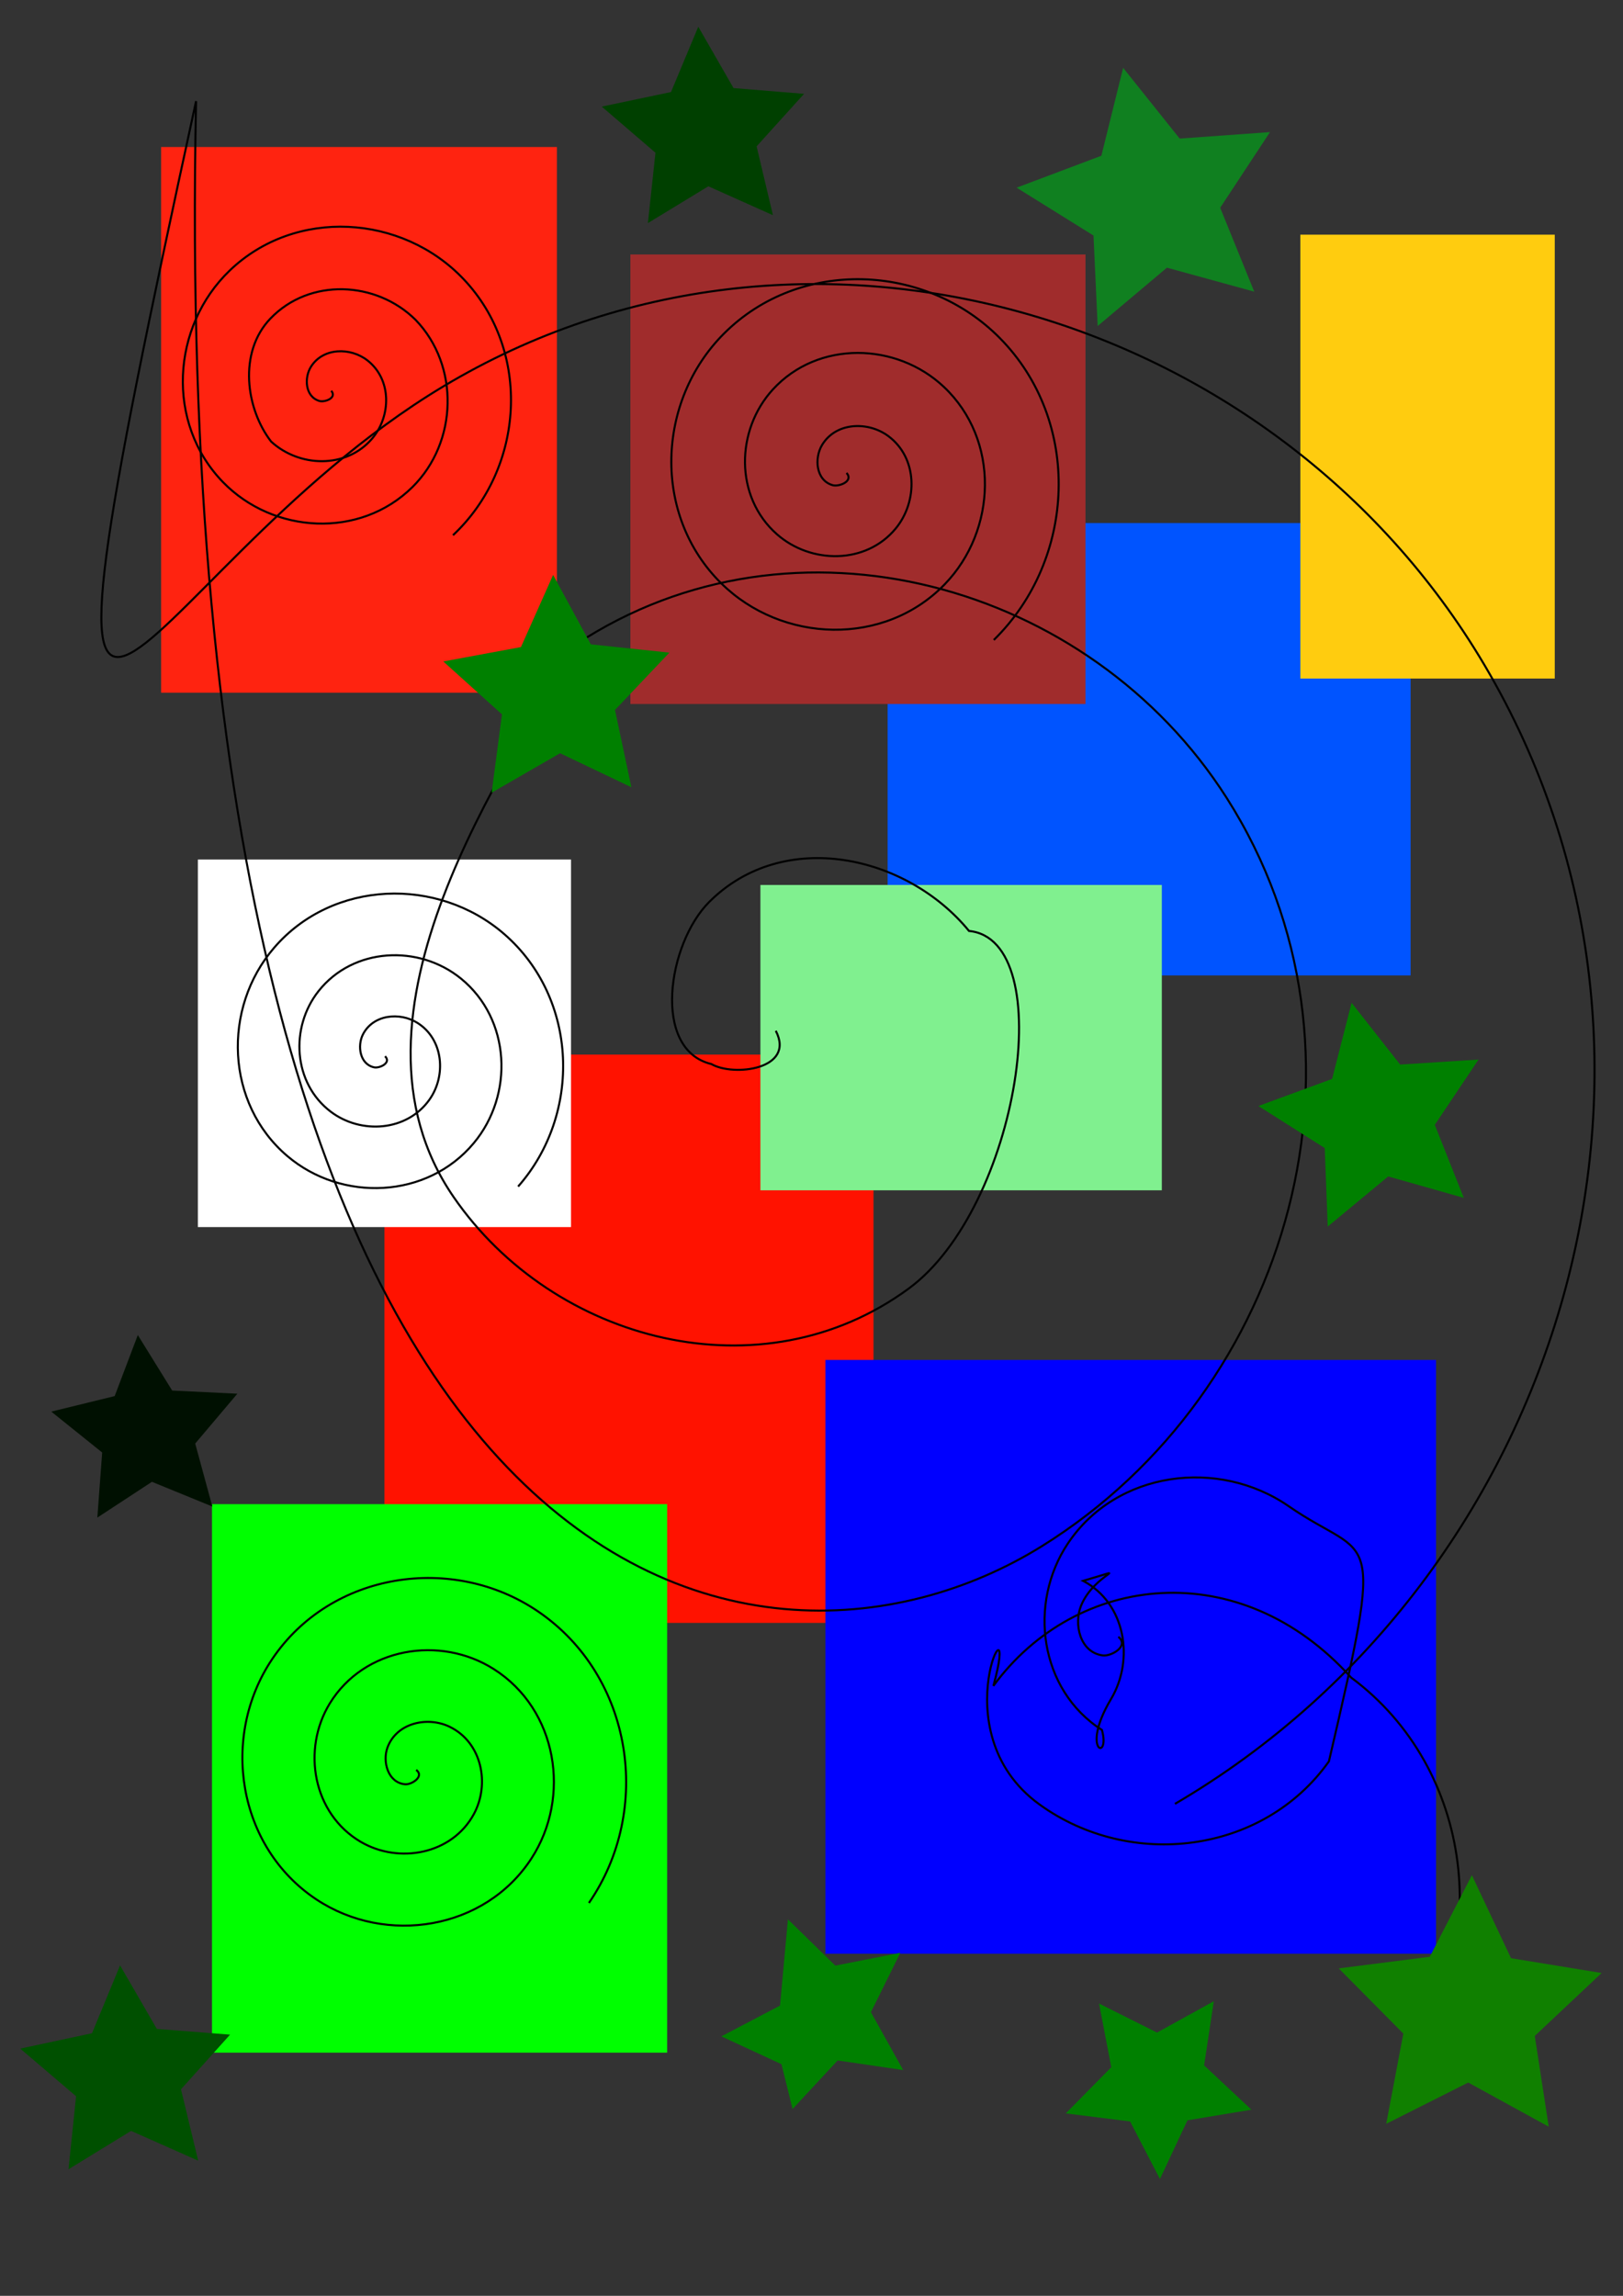 <?xml version="1.0" encoding="UTF-8" standalone="no"?>
<!-- Created with Inkscape (http://www.inkscape.org/) -->

<svg
   width="210mm"
   height="297mm"
   viewBox="0 0 210 297"
   version="1.1"
   id="svg2139"
   inkscape:version="1.1.1 (3bf5ae0d25, 2021-09-20)"
   sodipodi:docname="Shedevr.svg"
   xmlns:inkscape="http://www.inkscape.org/namespaces/inkscape"
   xmlns:sodipodi="http://sodipodi.sourceforge.net/DTD/sodipodi-0.dtd"
   xmlns="http://www.w3.org/2000/svg"
   xmlns:svg="http://www.w3.org/2000/svg">
   <rect x="0" y="0" width="210" height="297" fill="#333333" stroke="none"/>
   <title> New_title </title>
  <sodipodi:namedview
     id="namedview2141"
     pagecolor="#f0fff1"
     bordercolor="#666666"
     borderopacity="1.0"
     inkscape:pageshadow="2"
     inkscape:pageopacity="0.0"
     inkscape:pagecheckerboard="0"
     inkscape:document-units="mm"
     showgrid="false"
     inkscape:zoom="0.72337262"
     inkscape:cx="397.44385"
     inkscape:cy="559.18622"
     inkscape:window-width="1920"
     inkscape:window-height="1001"
     inkscape:window-x="-9"
     inkscape:window-y="-9"
     inkscape:window-maximized="1"
     inkscape:current-layer="layer1" />
  <defs
     id="defs2136" />
  <g
     inkscape:label="Слой 1"
     inkscape:groupmode="layer"
     id="layer1">
    <rect
       style="fill:#ff2310;stroke-width:0.265"
       id="rect2165"
       width="51.207"
       height="70.592"
       x="20.849"
       y="19.02" />
    <rect
       style="fill:#ff1200;stroke-width:0.265"
       id="rect2189"
       width="63.277"
       height="73.518"
       x="49.744"
       y="136.43" />
    <rect
       style="fill:#0054ff;stroke-width:0.265"
       id="rect2213"
       width="67.666"
       height="58.522"
       x="114.85"
       y="67.666" />
    <rect
       style="fill:#0000ff;stroke-width:0.265"
       id="rect2281"
       width="79.005"
       height="76.81"
       x="106.803"
       y="175.932" />
    <rect
       style="fill:#ffffff;stroke-width:0.265"
       id="rect2305"
       width="48.281"
       height="47.549"
       x="25.603"
       y="111.192" />
    <rect
       style="fill:#a02c2c;stroke-width:0.265"
       id="rect2329"
       width="58.888"
       height="58.156"
       x="81.565"
       y="32.919" />
    <rect
       style="fill:#80f08f;stroke-width:0.265"
       id="rect2353"
       width="51.938"
       height="39.502"
       x="98.39"
       y="114.484" />
    <rect
       style="fill:#00ff00;stroke-width:0.265"
       id="rect2399"
       width="58.888"
       height="70.958"
       x="27.432"
       y="194.586" />
    <rect
       style="fill:#ffcc0f;stroke-width:0.265"
       id="rect2423"
       width="32.919"
       height="57.425"
       x="168.251"
       y="30.358" />
    <path
       sodipodi:type="spiral"
       style="fill:none;fill-rule:evenodd;stroke:#000000"
       id="path2472"
       sodipodi:cx="378.78128"
       sodipodi:cy="503.19849"
       sodipodi:expansion="1"
       sodipodi:revolution="3"
       sodipodi:radius="424.76324"
       sodipodi:argument="-17.755507"
       sodipodi:t0="0"
       d="m 378.781,503.198 c 9.773,18.922 -20.685,22.509 -31.45,16.243 -29.172,-6.98 -21.398,-58.802 -1.037,-79.143 36.421,-36.385 96.551,-22.836 126.836,14.17 44.445,4.308 24.491,134.875 -29.376,174.53 -71.797,52.853 -173.411,26.249 -222.223,-44.583 -61.425,-89.134 28.061,-212.05 59.789,-269.916 106.399,-70.083 250.748,-29.906 317.609,74.996 78.794,123.623 31.771,289.483 -90.203,365.303 C 367.904,842.335 80.487,788.448 95.732,49.389 -0.571,491.381 60.194,282.371 216.348,188.699 391.529,83.614 622.153,151.266 724.73,324.522 838.61,516.868 764.064,769.125 573.701,880.597"
       transform="scale(0.265)" />
    <path
       sodipodi:type="spiral"
       style="fill:none;fill-rule:evenodd;stroke:#000000"
       id="path5281"
       sodipodi:cx="171.74237"
       sodipodi:cy="180.77306"
       sodipodi:expansion="1"
       sodipodi:revolution="3"
       sodipodi:radius="92.218475"
       sodipodi:argument="-17.979256"
       sodipodi:t0="0"
       d="m 161.742,190.773 c 2.98,3.535 -3.295,5.762 -5.875,4.954 -6.994,-2.189 -7.362,-11.417 -4.032,-16.704 5.957,-9.457 19.339,-9.485 27.533,-3.11 12.025,9.356 11.682,27.372 2.189,38.362 -12.653,14.647 -35.446,13.91 -49.191,1.267 -12.297,-15.91 -16.155,-43.538 -0.346,-60.02 19.148,-19.962 51.641,-18.41 70.849,0.576 21.635,22.375 20.671,59.751 -1.498,81.678 -25.595,25.315 -67.866,22.936 -92.506,-2.419 -27.999,-28.81 -25.204,-75.983 3.341,-103.335 32.022,-30.685 84.103,-27.473 114.164,4.262 33.374,35.233 29.744,92.225 -5.184,124.993"
       transform="scale(0.265)" />
    <path
       sodipodi:type="spiral"
       style="fill:none;fill-rule:evenodd;stroke:#000000"
       id="path5291"
       sodipodi:cx="188.00822"
       sodipodi:cy="515.6402"
       sodipodi:expansion="2"
       sodipodi:revolution="3"
       sodipodi:radius="10.91407"
       sodipodi:argument="-18.074909"
       sodipodi:t0="0"
       d="m 188.008,515.64 c 3.258,3.188 -2.691,5.964 -5.299,5.414 -7.069,-1.49 -8.3,-10.511 -5.53,-16.013 4.956,-9.842 18.085,-11.129 26.727,-5.645 12.681,8.049 14.041,25.762 5.76,37.44 -11.038,15.566 -33.475,16.988 -48.154,5.875 -18.472,-13.985 -19.954,-41.205 -5.99,-58.868 16.911,-21.392 48.945,-22.929 69.581,-6.106 24.32,19.826 25.911,56.69 6.221,80.295 -22.734,27.253 -64.44,28.898 -91.009,6.336 -30.189,-25.636 -31.888,-72.193 -6.451,-101.723 28.536,-33.128 79.948,-34.88 112.436,-6.566 36.068,31.433 37.873,87.704 6.682,123.15"
       transform="scale(0.265)" />
    <path
       sodipodi:type="spiral"
       style="fill:none;fill-rule:evenodd;stroke:#000000"
       id="path5297"
       sodipodi:cx="413.34161"
       sodipodi:cy="230.86304"
       sodipodi:expansion="1"
       sodipodi:revolution="3"
       sodipodi:radius="108.71959"
       sodipodi:argument="-18.001179"
       sodipodi:t0="0"
       d="m 413.342,230.863 c 3.604,4.089 -3.734,6.876 -6.797,5.99 -8.3,-2.4 -8.973,-13.267 -5.184,-19.584 6.777,-11.301 22.549,-11.68 32.372,-4.378 14.415,10.716 14.476,31.961 3.571,45.159 -14.535,17.591 -41.418,17.312 -57.946,2.765 -20.798,-18.306 -20.167,-50.899 -1.958,-70.733 22.053,-24.023 60.391,-23.034 83.521,-1.152 27.257,25.787 25.908,69.892 0.346,96.308 -29.513,30.499 -79.397,28.787 -109.095,-0.461 -33.745,-33.233 -31.67,-88.906 1.267,-121.883 36.95,-36.994 98.418,-34.555 134.67,2.074 40.246,40.665 37.442,107.932 -2.88,147.457"
       transform="scale(0.265)" />
    <path
       sodipodi:type="spiral"
       style="fill:none;fill-rule:evenodd;stroke:#000000"
       id="path5299"
       sodipodi:cx="546.05328"
       sodipodi:cy="799.03497"
       sodipodi:expansion="1"
       sodipodi:revolution="3"
       sodipodi:radius="142.30803"
       sodipodi:argument="-18.153574"
       sodipodi:t0="0"
       d="m 546.053,799.035 c 5.476,4.575 -3.465,9.638 -7.603,9.101 -11.215,-1.456 -14.245,-15.381 -10.598,-24.307 6.523,-15.967 26.852,-19.592 1.012,-12.096 20.779,11 25.08,38.473 13.594,57.716 -15.309,25.647 -0.146,30.627 -4.42,15.091 -30.546,-19.55 -36.205,-61.844 -16.589,-91.124 23.758,-35.462 73.556,-41.801 107.828,-18.087 40.389,27.946 47.407,5.276 19.584,124.532 -32.123,45.323 -97.002,53.021 -141.237,21.082 -50.262,-36.291 -8.64,-108.732 -22.579,-57.941 40.454,-55.205 120.465,-64.263 174.645,-4.077 60.15,44.614 69.888,132.2 25.575,191.349"
       transform="scale(0.265)" />
    <path
       sodipodi:type="spiral"
       style="fill:none;fill-rule:evenodd;stroke:#000000"
       id="path5301"
       sodipodi:cx="303.21477"
       sodipodi:cy="764.00836"
       sodipodi:expansion="1"
       sodipodi:revolution="3"
       sodipodi:radius="106.45481"
       sodipodi:argument="-18.193069"
       sodipodi:t0="0"
       d="m 203.215,864.008 c 4.228,3.258 -2.305,7.307 -5.414,7.027 -8.426,-0.757 -11.102,-11.076 -8.64,-17.856 4.404,-12.128 19.493,-15.437 30.298,-10.253 15.857,7.609 19.883,28.017 11.866,42.74 -10.686,19.623 -36.579,24.374 -55.181,13.479 -23.41,-13.711 -28.889,-45.158 -15.091,-67.623 16.711,-27.209 53.746,-33.418 80.065,-16.704 31.015,19.696 37.954,62.341 18.317,92.506 -22.672,34.827 -70.94,42.497 -104.948,19.93 -38.642,-25.642 -47.044,-79.542 -21.543,-117.39 28.608,-42.459 88.147,-51.593 129.832,-23.156 46.278,31.571 56.145,96.752 24.768,142.273"
       transform="scale(0.265)" />
    <path
       sodipodi:type="star"
       style="fill:#108020"
       id="path5859"
       inkscape:flatsided="false"
       sodipodi:sides="5"
       sodipodi:cx="562.64227"
       sodipodi:cy="98.151352"
       sodipodi:r1="66.585846"
       sodipodi:r2="33.292923"
       sodipodi:arg1="0.72664234"
       sodipodi:arg2="1.3549609"
       inkscape:rounded="0"
       inkscape:randomized="0"
       d="m 612.409,142.389 -42.637,-11.717 -33.823,28.481 -2.032,-44.171 -37.539,-23.367 41.381,-15.582 10.623,-42.922 27.607,34.54 44.104,-3.16 -24.319,36.929 z"
       transform="scale(0.265)"
       inkscape:transform-center-x="1.1659316"
       inkscape:transform-center-y="-0.53442375" />
    <path
       sodipodi:type="star"
       style="fill:#008000"
       id="path6015"
       inkscape:flatsided="false"
       sodipodi:sides="5"
       sodipodi:cx="71.85291"
       sodipodi:cy="46.05328"
       sodipodi:r1="7.747829"
       sodipodi:r2="8.873915"
       sodipodi:arg1="0.73459446"
       sodipodi:arg2="1.362913"
       inkscape:rounded="0"
       inkscape:randomized="0"
       d="m 714.708,584.761 -36.896,-10.455 -29.529,24.466 -1.458,-38.321 -32.394,-20.524 35.995,-13.228 9.509,-37.151 23.704,30.145 38.271,-2.437 -21.345,31.859 z"
       transform="scale(0.265)"
       inkscape:transform-center-x="0.97447031"
       inkscape:transform-center-y="-0.50084016" />
    <path
       sodipodi:type="star"
       style="fill:#008000"
       id="path6017"
       inkscape:flatsided="false"
       sodipodi:sides="5"
       sodipodi:cx="272.33545"
       sodipodi:cy="338.69128"
       sodipodi:r1="58.07782"
       sodipodi:r2="29.03891"
       sodipodi:arg1="0.90349029"
       sodipodi:arg2="1.5318088"
       inkscape:rounded="0"
       inkscape:randomized="0"
       d="m 308.278,384.311 -34.811,-16.603 -33.412,19.264 5.033,-38.238 -28.646,-25.824 37.921,-7.029 15.708,-35.224 18.404,33.893 38.354,4.054 -26.547,27.977 z"
       transform="scale(0.265)"
       inkscape:transform-center-x="0.18508565"
       inkscape:transform-center-y="-1.2902228" />
    <path
       sodipodi:type="star"
       style="fill:#008000"
       id="path6019"
       inkscape:flatsided="false"
       sodipodi:sides="5"
       sodipodi:cx="400.8999"
       sodipodi:cy="982.89594"
       sodipodi:r1="48.699425"
       sodipodi:r2="24.349712"
       sodipodi:arg1="0.60374933"
       sodipodi:arg2="1.2320679"
       inkscape:rounded="0"
       inkscape:randomized="0"
       d="m 440.99,1010.544 -31.999,-4.682 -21.998,23.706 -5.435,-21.88 -29.343,-13.596 28.64,-15.021 3.863,-42.108 23.136,22.596 31.73,-6.248 -14.341,28.986 z"
       transform="scale(0.265)"
       inkscape:transform-center-x="1.1370135"
       inkscape:transform-center-y="0.097814085" />
    <path
       sodipodi:type="star"
       style="fill:#008000"
       id="path6021"
       inkscape:flatsided="false"
       sodipodi:sides="5"
       sodipodi:cx="565.4071"
       sodipodi:cy="1016.0739"
       sodipodi:r1="47.668213"
       sodipodi:r2="23.834106"
       sodipodi:arg1="0.29423457"
       sodipodi:arg2="0.9225531"
       inkscape:rounded="0"
       inkscape:randomized="0"
       d="m 611.027,1029.898 -31.229,5.175 -13.441,28.66 -14.572,-28.101 -31.41,-3.927 22.223,-22.543 -5.972,-31.086 28.307,14.169 27.72,-15.286 -4.728,31.3 z"
       transform="scale(0.265)"
       inkscape:transform-center-x="-0.077647276"
       inkscape:transform-center-y="1.1302681" />
    <path
       sodipodi:type="star"
       style="fill:#108000"
       id="path6023"
       inkscape:flatsided="false"
       sodipodi:sides="5"
       sodipodi:cx="717.47253"
       sodipodi:cy="982.89594"
       sodipodi:r1="67.498024"
       sodipodi:r2="33.749012"
       sodipodi:arg1="0.96007036"
       sodipodi:arg2="1.5883889"
       inkscape:rounded="0"
       inkscape:randomized="0"
       d="m 756.18,1038.193 -39.301,-21.553 -40.035,20.157 8.353,-44.038 -31.542,-31.847 44.464,-5.664 20.541,-39.839 19.127,40.537 44.237,7.225 -32.643,30.718 z"
       transform="scale(0.265)"
       inkscape:transform-center-x="-0.097080499"
       inkscape:transform-center-y="-1.6127767" />
    <path
       sodipodi:type="star"
       style="fill:#001001"
       id="path6025"
       inkscape:flatsided="false"
       sodipodi:sides="5"
       sodipodi:cx="71.885498"
       sodipodi:cy="699.50116"
       sodipodi:r1="47.987843"
       sodipodi:r2="23.993919"
       sodipodi:arg1="0.84654579"
       sodipodi:arg2="1.4748643"
       inkscape:rounded="0"
       inkscape:randomized="0"
       d="m 103.681,735.444 -29.497,-12.059 -26.656,17.463 2.354,-31.78 -24.845,-19.956 30.952,-7.582 11.301,-29.796 16.776,27.094 31.83,1.541 -20.584,24.327 z"
       transform="scale(0.265)"
       inkscape:transform-center-x="0.37581448"
       inkscape:transform-center-y="-0.8494419" />
    <path
       sodipodi:type="star"
       style="fill:#005000"
       id="path6027"
       inkscape:flatsided="false"
       sodipodi:sides="5"
       sodipodi:cx="62.208603"
       sodipodi:cy="1013.309"
       sodipodi:r1="53.98497"
       sodipodi:r2="26.992485"
       sodipodi:arg1="0.87605805"
       sodipodi:arg2="1.5043766"
       inkscape:rounded="0"
       inkscape:randomized="0"
       d="m 96.769,1054.781 -32.769,-14.539 -30.554,18.752 3.702,-35.658 -27.276,-23.264 35.057,-7.498 13.697,-33.13 17.964,31.024 35.741,2.789 -23.954,26.672 z"
       transform="scale(0.265)"
       inkscape:transform-center-x="0.29295158"
       inkscape:transform-center-y="-1.0823376" />
    <path
       sodipodi:type="star"
       style="fill:#004000"
       id="path6029"
       inkscape:flatsided="false"
       sodipodi:sides="5"
       sodipodi:cx="344.22095"
       sodipodi:cy="64.973427"
       sodipodi:r1="52.038273"
       sodipodi:r2="26.019136"
       sodipodi:arg1="0.8794594"
       sodipodi:arg2="1.5077779"
       inkscape:rounded="0"
       inkscape:randomized="0"
       d="m 377.399,105.063 -31.539,-14.123 -29.514,17.975 3.685,-34.36 -26.216,-22.515 33.817,-7.113 13.312,-31.89 17.215,29.964 34.443,2.806 -23.177,25.632 z"
       transform="scale(0.265)"
       inkscape:transform-center-x="0.26794733"
       inkscape:transform-center-y="-1.0573293" />
  </g>
</svg>
